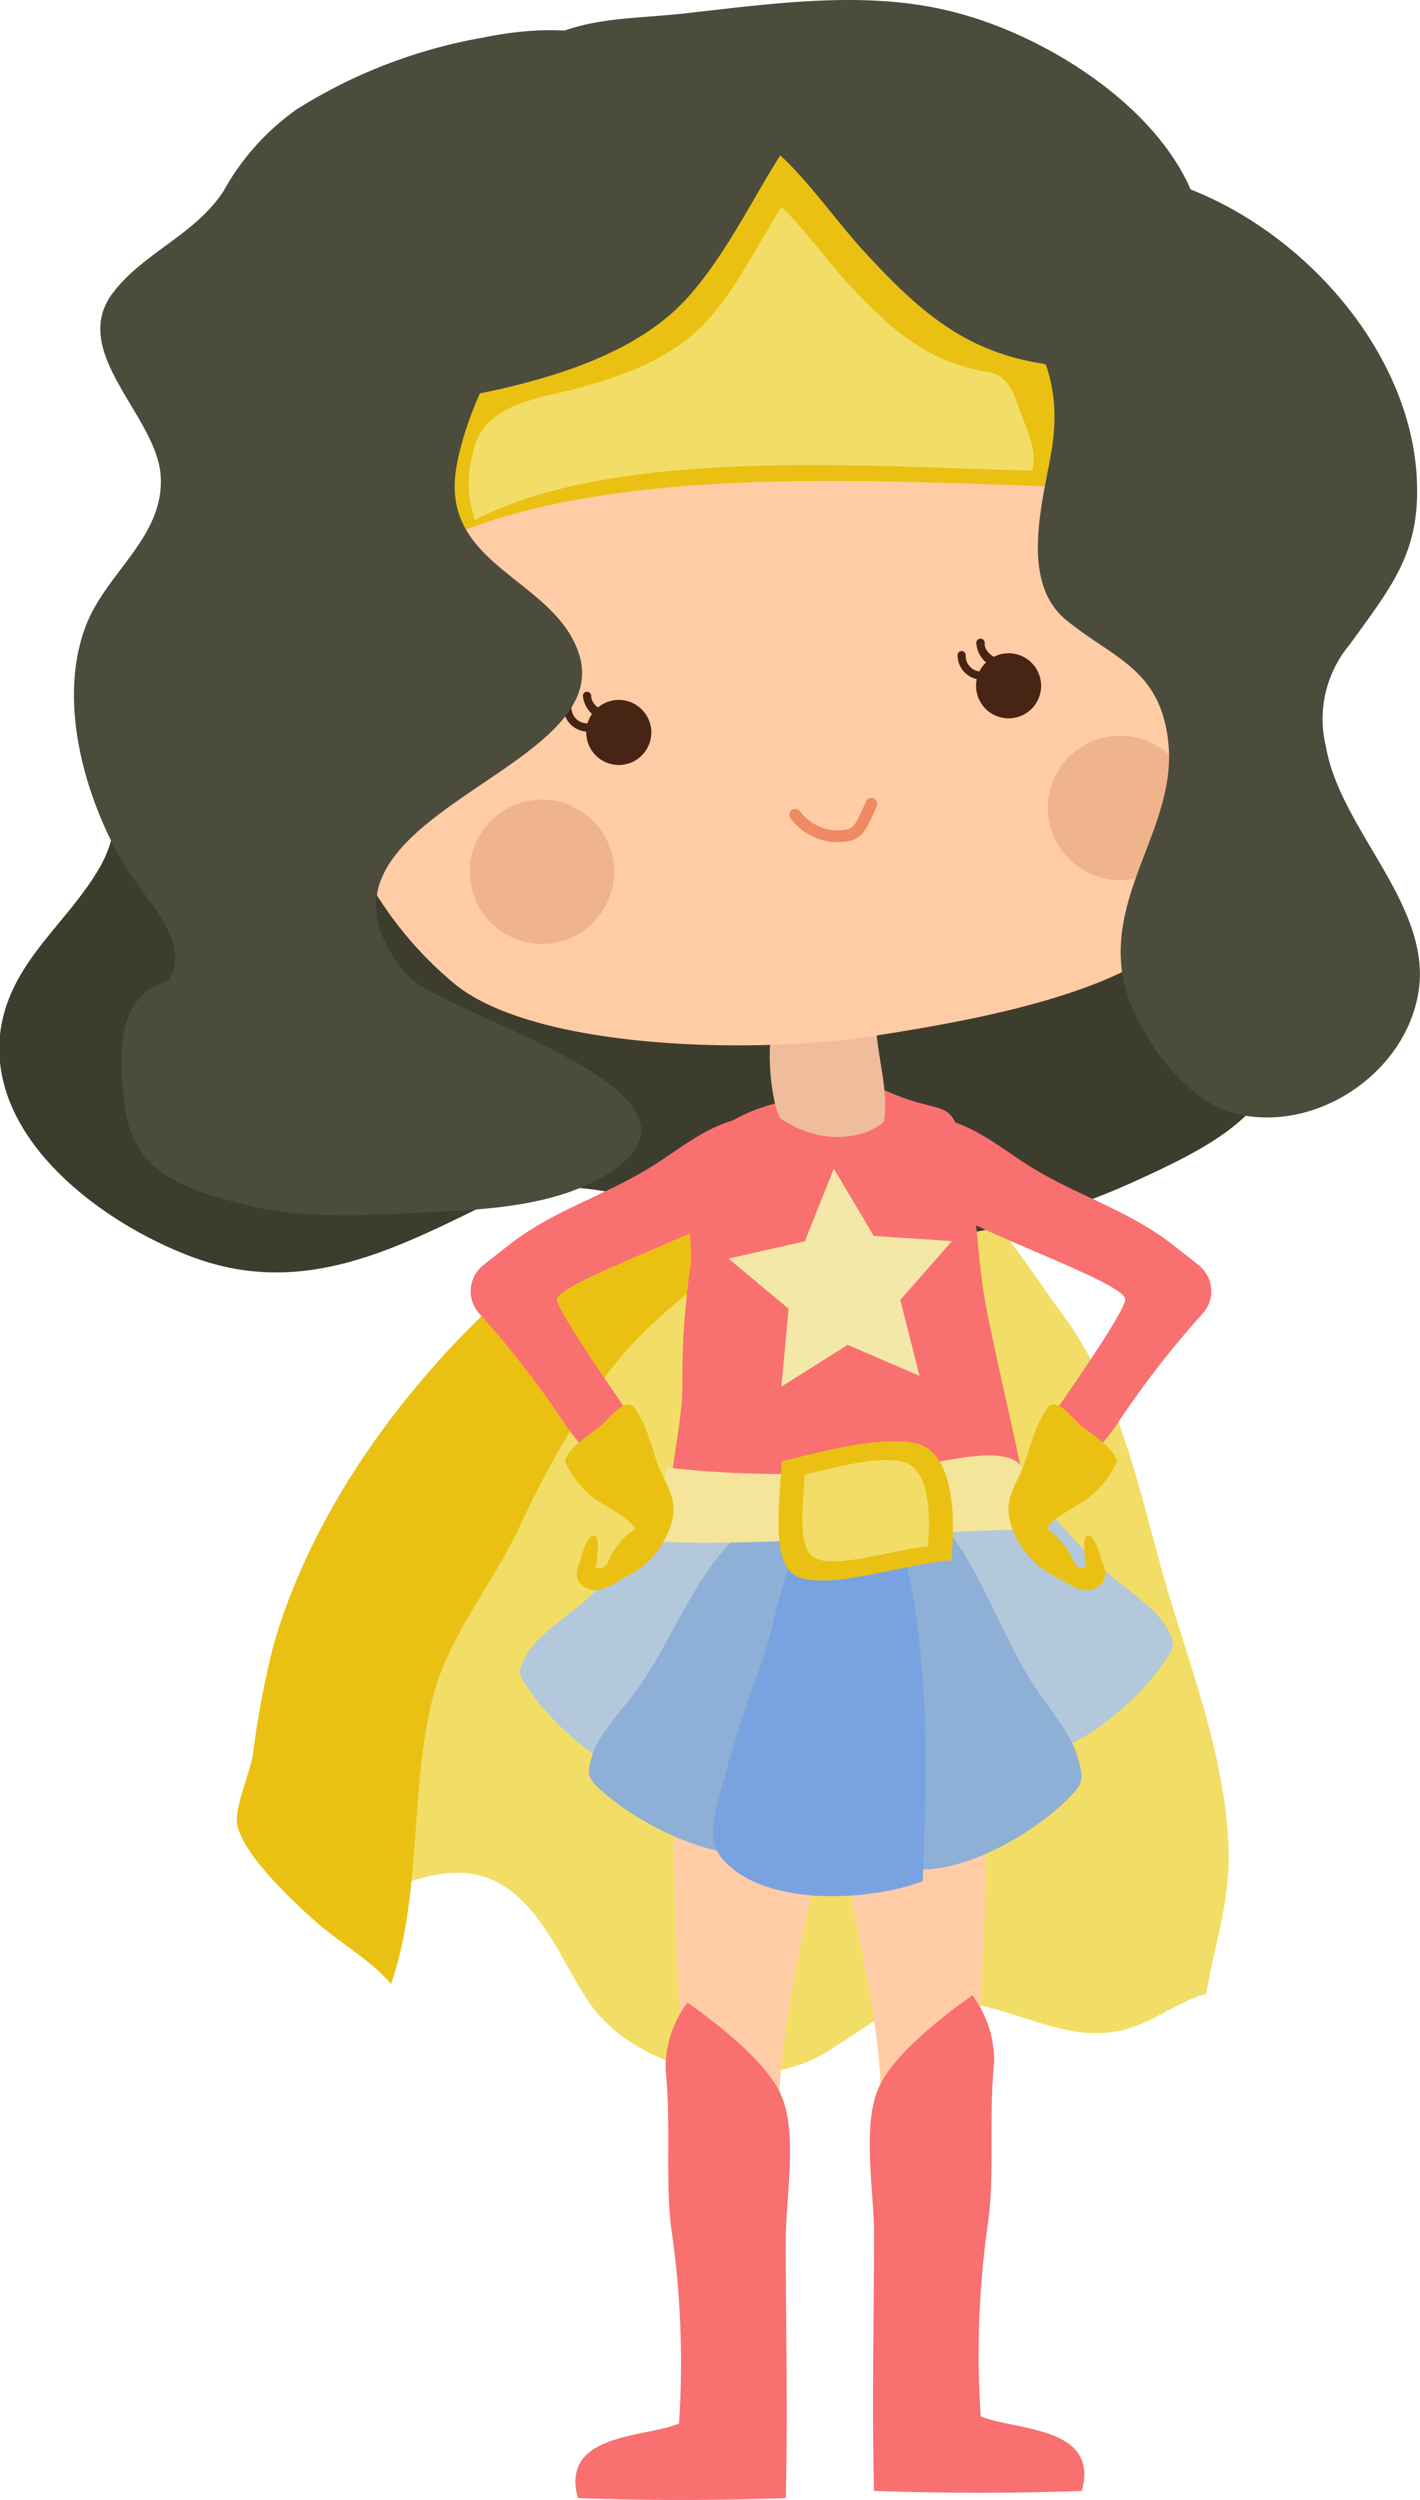 <svg xmlns="http://www.w3.org/2000/svg" viewBox="0 0 90.74 159.73"><defs><style>.cls-1{fill:#f2de66;}.cls-2{fill:#eac113;}.cls-3{fill:#3d3d2e;}.cls-4{fill:#ffcca6;}.cls-5{fill:#f97070;}.cls-6{fill:#b4c8db;}.cls-7{fill:#8eafd6;}.cls-8{fill:#79a3e0;}.cls-9{fill:#efbd9c;}.cls-10{fill:#472413;}.cls-11{fill:#c97e4b;opacity:0.3;}.cls-12{fill:none;stroke:#ef8a62;stroke-linecap:round;stroke-linejoin:round;stroke-width:0.75px;}.cls-13{fill:#4c4c3d;}.cls-14{fill:#f4e59a;}.cls-15{fill:#f4e8a8;}</style></defs><title>Asset 2</title><g id="Layer_2" data-name="Layer 2"><g id="OBJECT"><path class="cls-1" d="M23.72,121c2.35-.64,4.92-2,7.59-.95,3.29,1.34,4.7,5.68,6.51,8.14C40.88,132.36,48.35,134,53,131c4.95-3.12,5.23-4.28,11.69-2.3,2.17.66,4.21,1.51,6.58,1.11,2.21-.37,3.74-1.83,5.81-2.42.53-3.13,1.5-5.8,1.43-9.06-.13-5.67-2.24-11.19-3.87-16.62C72.94,95.93,71.75,89.27,68,84.12c-2.23-3-4.58-7-7.81-9.27s-8.37,0-11.79,2c-3.6,2.12-5.5,5.57-8.2,8.58a95.14,95.14,0,0,0-12,16.6c-2,3.54-5.79,7.58-6.6,11.57C21.22,115.11,21.55,117,23.72,121Z"/><path class="cls-2" d="M49.5,71.62c-14.6,6-27.92,19.38-32,33.42a57.71,57.71,0,0,0-1.34,7.07c-.19,1.19-1.18,3.34-1,4.47.36,1.91,3.53,4.9,5.07,6.25s3.45,2.41,4.76,3.93c2-5.73,1.16-12.51,2.7-18.44,1-3.69,3.66-7,5.35-10.43a63.69,63.69,0,0,1,5.43-9.63c2.84-4,6.43-6.3,10.21-9.3C50.53,77.52,52.52,75,49.5,71.62Z"/><path class="cls-3" d="M6,43.64c1.08,3.8,2.47,8.21.33,11.86S.51,61.58,0,66.11c-.68,6.73,6.54,12.06,12.27,14.2,6.93,2.59,12.74-.38,18.75-3.32,5.8-2.84,11.37.45,17,1.72,7.87,1.76,17,.16,24.3-3.14,6.39-2.9,10.78-5.25,9.83-12.93-.91-7.44-2.42-14.92-2.4-22.43,0-4,.61-8.28-1-12A54.41,54.41,0,0,0,69.12,14C65.94,10.5,61.66,9.39,57,9.4A56.48,56.48,0,0,0,20.94,22C14.14,27.44,9.3,34.2,6,43.64Z"/><path class="cls-4" d="M43,114.09a285.61,285.61,0,0,0,1.84,31.16,36.39,36.39,0,0,0,.73,6,33.13,33.13,0,0,0,3.7,0c.77-6.34.08-13,.67-19.39.54-5.89,2.42-11.33,2.62-17.31A25.33,25.33,0,0,0,43,114.09Z"/><path class="cls-5" d="M42.53,132.21a7,7,0,0,1,1.4-4.26c1.83,1.31,5.08,3.79,6,5.95,1.05,2.4.28,6.61.28,9.22,0,5.49.14,11,0,16.5-4.38.15-8.89.16-13.28,0-1.16-4.19,4.33-3.85,6.46-4.77a59.07,59.07,0,0,0-.48-12.35C42.49,139.37,42.9,135.65,42.53,132.21Z"/><path class="cls-4" d="M63.08,113.63a285.64,285.64,0,0,1-1.84,31.16,36.39,36.39,0,0,1-.73,6,33.1,33.1,0,0,1-3.7,0c-.77-6.34-.08-13-.67-19.39-.54-5.89-2.42-11.33-2.62-17.31A25.33,25.33,0,0,1,63.08,113.63Z"/><path class="cls-5" d="M63.53,131.75a7,7,0,0,0-1.4-4.26c-1.83,1.31-5.08,3.79-6,5.95-1.05,2.4-.28,6.61-.28,9.22,0,5.49-.14,11,0,16.5,4.38.15,8.89.16,13.28,0,1.16-4.19-4.33-3.85-6.46-4.77A59.07,59.07,0,0,1,63.14,142C63.57,138.91,63.17,135.19,63.53,131.75Z"/><path class="cls-6" d="M46.91,93.82c-4.33,1.87-6.48,5.93-9.92,8.79-1.12.93-2.66,1.93-3.34,3.12-.53.93-.59,1.17,0,2,1.62,2.52,5.37,5.84,8.52,6.2.79.09,2.89.07,3.6-.42s1.09-2.22,1.39-3.06a48.14,48.14,0,0,0,2.19-10.38C49.51,98.45,50.18,94.19,46.91,93.82Z"/><path class="cls-6" d="M61.28,92.07c4.33,1.87,6.48,5.93,9.92,8.79,1.12.93,2.66,1.93,3.34,3.12.53.93.59,1.17,0,2-1.62,2.52-5.37,5.84-8.52,6.2-.79.09-2.89.07-3.6-.42s-1.09-2.22-1.39-3.06a48.13,48.13,0,0,1-2.19-10.38C58.68,96.7,58,92.45,61.28,92.07Z"/><path class="cls-7" d="M48.38,97.06c-4,2.94-5.13,7.53-7.93,11.25-.91,1.2-2.24,2.58-2.63,3.94-.3,1.06-.31,1.32.5,2.06,2.31,2.14,7,4.55,10.34,4.15.83-.1,3-.63,3.59-1.3s.55-2.49.65-3.41a48.56,48.56,0,0,0-.42-11C52.24,101.07,51.84,96.63,48.38,97.06Z"/><path class="cls-7" d="M58.36,95.43c4,3.29,5.13,8.44,7.93,12.6.91,1.35,2.24,2.9,2.63,4.42.3,1.19.31,1.48-.5,2.31-2.31,2.4-7,5.1-10.34,4.65-.83-.11-3-.71-3.59-1.45s-.55-2.79-.65-3.82a60.9,60.9,0,0,1,.42-12.27C54.5,99.92,54.9,95,58.36,95.43Z"/><path class="cls-8" d="M51.77,97.54c-1.76,2.3-2.16,5.81-3,8.48a84.25,84.25,0,0,0-3,9.51c-.22,1.1-.4,2.25.28,3.11,2.6,3.26,9.49,2.86,12.91,1.56.25-6.15.41-12.21-.64-18.35-.3-1.77-.56-3.21-2.19-4.27A4.61,4.61,0,0,0,51.77,97.54Z"/><path class="cls-5" d="M50.16,70.35c1.71,0,2-.47,3.63-.92a4.34,4.34,0,0,1,2.76.24c3.55,1.6,4.11.46,4.85,3,1.13,3.84.91,7.39,1.7,11.28.72,3.56,1.57,7.08,2.3,10.63-3.83,2.2-9.45,1.74-13.77,2.18-2.87.29-5.91-.13-8.78-.23-.11-2.79.75-5.32.76-8.1a47.82,47.82,0,0,1,.5-7.43C44.56,78.14,41.62,72.32,50.16,70.35Z"/><path class="cls-9" d="M56,64.6c-.19,2.34.84,4.7.49,7.06-.86.85-3.63,1.8-6.62-.19-.6-.94-1-5-.36-6.08C50.36,64,53.87,64.6,56,64.6Z"/><path class="cls-4" d="M69,23.84c6.11,5.49,4,11.15,6.4,17.73,1,2.82,2.5,5.11,3,8.35a11.5,11.5,0,0,1-2.84,9.48c-3.67,4.22-14.36,5.95-19.72,6.79-7.67,1.2-22,.89-27-3.5a23.94,23.94,0,0,1-8.38-16.6c-.64-6.33,3.36-16.77,6.75-22.73,2.63-4.61,8.91-5.55,13.61-7.17,5.71-2,10-4.31,15.58-2A31.16,31.16,0,0,1,63.62,18c2.25,1.72,2.23,3.56,3.59,5.72"/><path class="cls-10" d="M38.63,46a.26.26,0,0,1-.13,0,1.79,1.79,0,0,1-1.25-1.54.26.26,0,0,1,.27-.26.27.27,0,0,1,.26.27c0,.47.49.85.92,1a.27.27,0,0,1-.07.51Z"/><path class="cls-10" d="M37.76,46.74A1.58,1.58,0,0,1,36,45.2a.26.26,0,0,1,.23-.29h0a.27.27,0,0,1,.29.23,1,1,0,0,0,1.13,1.07.27.27,0,1,1,.05.53Z"/><path class="cls-4" d="M23.09,42.71A2.45,2.45,0,0,0,20.59,41a3.61,3.61,0,0,0-2.69.61c-1.49,1.33-1.4,4.47-.85,6.25.26.83.39,2,1.16,2.48.93.6,2.17.37,3.25.23,1.63-.21,1.27-1.39,1.6-2.82A9.19,9.19,0,0,0,23.53,44a2.66,2.66,0,0,0-.44-1.25"/><path class="cls-11" d="M22.63,43.72A1.59,1.59,0,0,0,21,42.58a2.34,2.34,0,0,0-1.74.39c-1,.86-.91,2.9-.55,4,.17.54.25,1.28.75,1.6a3.17,3.17,0,0,0,2.11.15c1.05-.13.82-.9,1-1.83a6,6,0,0,0,.3-2.42,1.73,1.73,0,0,0-.28-.81"/><path class="cls-10" d="M63.77,42.67a.26.26,0,0,1-.13,0,1.79,1.79,0,0,1-1.25-1.54.27.27,0,1,1,.53,0c0,.47.49.85.92,1a.27.27,0,0,1-.07.51Z"/><path class="cls-10" d="M62.9,43.43a1.58,1.58,0,0,1-1.71-1.54.27.27,0,0,1,.23-.29.26.26,0,0,1,.29.23,1,1,0,0,0,1.13,1.07.27.27,0,1,1,.05.53Z"/><circle class="cls-10" cx="39.54" cy="46.8" r="2.08"/><circle class="cls-10" cx="64.45" cy="43.82" r="2.08"/><path class="cls-12" d="M50.82,52.06a3.47,3.47,0,0,0,2.43,1.37c1.51,0,1.58-.14,2.43-2.07"/><circle class="cls-11" cx="34.63" cy="55.7" r="4.61"/><circle class="cls-11" cx="71.57" cy="51.62" r="4.61"/><path class="cls-13" d="M32.81,4.22C35.43,1,39.76,1.3,43.63.87,49.08.27,54.9-.61,60.34.62,70,2.8,82.24,12.78,74.43,22.22c-1.43,1.73-3,2.17-5.26,2.45-5.54.67-11.33.07-16.91.47a100,100,0,0,0-15,2.23c-1.91.44-4.63,1.54-6.66.87-5.7-1.9-2.68-9.84-1.1-13.29,1.39-3,2.77-6.08,4-9.19C33.86,4.68,34.56,4.06,32.81,4.22Z"/><path class="cls-2" d="M26.81,35.15c11.53-6,30.83-4.23,43.21-4,.31-1.36,0-2.21-.76-4.22-.66-1.65-1-3.42-2.74-3.71-4.84-.8-7.7-3.23-11.29-7.14-1.79-1.95-3.53-4.47-5.37-6.15-1.84,2.89-3.59,6.54-6,9.17-2.86,3.12-7.39,4.68-11.42,5.65-3,.73-5.17.58-5.86,4.24A11.41,11.41,0,0,0,26.81,35.15Z"/><path class="cls-1" d="M30.36,33.22c9.14-4.77,25.79-3.36,35.6-3.15.24-1.08,0-1.75-.6-3.35-.52-1.31-.78-2.71-2.17-2.94-3.84-.63-6.11-2.56-9-5.66-1.42-1.55-2.8-3.54-4.26-4.88-1.46,2.29-2.85,5.18-4.76,7.27C42.94,23,39.34,24.22,36.14,25c-2.41.58-5.39,1.08-5.93,4A6.89,6.89,0,0,0,30.36,33.22Z"/><path class="cls-13" d="M38.06,19.1c-4.45-1.56-8.24,6.63-8.91,10.85-1,6.21,6.2,7,7.82,11.75,2.68,7.82-19.47,10.45-11,20.55,2.19,2.6,21.09,7.46,13,12.67-3.65,2.36-8.7,2.39-12.9,2.6-3.73.19-7.27.32-10.86-.66-3.8-1-6.79-2.11-7.27-6.36-.33-2.9-.63-6.88,2.85-7.85,1.48-2.5-1.48-5.13-2.78-7.26C5.48,51.16,3.62,44.9,5.48,40c1.32-3.45,5-5.67,4.79-9.55s-6-8-3-11.81c1.92-2.49,5.2-3.66,7-6.41A15.75,15.75,0,0,1,18.94,7,33,33,0,0,1,30.88,2.4c7-1.44,13.27.2,14.28,8,.38,3,.52,5.91-1.44,8.41C42.33,20.57,40.25,17,38.06,19.1Z"/><path class="cls-13" d="M63.52,17.81C66.37,21.49,68,24.23,67.16,29c-.53,3.08-2,8.15.94,10.59s6,3.09,6.54,7.71c.65,5.24-3.79,9.49-2.91,15,.51,3.2,3.72,7.89,7,8.8,5.22,1.44,11.11-2.48,11.92-7.76.85-5.51-5-10.31-5.92-15.63a7.4,7.4,0,0,1,1.53-6.54c2.77-3.85,4.62-6,4.25-11C89.79,20.54,80,11.36,70.33,10.79c-2.61-.15-3.83,0-5.58,2.08C63.73,14.06,62.36,16.14,63.52,17.81Z"/><path class="cls-14" d="M42.62,93.77a65.21,65.21,0,0,0,16.21-.2c1.75-.2,5.22-1.19,6.34,0,.82.84.87,3.1.78,4.16-7.86.08-15.76,1.08-23.66.79A14.19,14.19,0,0,1,42.62,93.77Z"/><path class="cls-2" d="M49.94,93.37c0,1.81-.83,6.46.94,7.33,2,1,7.42-.91,9.91-1,.22-2.28.35-7-2.36-7.5C56.14,91.76,52.64,92.72,49.94,93.37Z"/><path class="cls-1" d="M51.41,94.23c0,1.32-.6,4.69.68,5.33,1.44.71,5.39-.66,7.2-.74.16-1.66.25-5.09-1.72-5.45C55.91,93.06,53.37,93.76,51.41,94.23Z"/><polygon class="cls-15" points="58.76 87.91 54.17 85.93 49.93 88.6 50.39 83.62 46.55 80.42 51.43 79.31 53.28 74.67 55.84 78.97 60.83 79.3 57.53 83.06 58.76 87.91"/><path class="cls-5" d="M47.29,71.49c-2.05.4-3.81,1.89-5.57,3-3,1.89-6.41,2.85-9.21,5.07-.56.44-1.15.89-1.71,1.35a2.12,2.12,0,0,0-.19,3,61.19,61.19,0,0,1,5.65,7.32,15.78,15.78,0,0,0,3.42,3.44c.43-1.1,1.19-1.19,2-2.11-1.16-1.8-6.17-8.83-6.09-9.54.12-1,8.29-3.86,10.35-5.17C47.7,76.74,48.22,74.24,47.29,71.49Z"/><path class="cls-2" d="M36.11,93.39c.13-.9,1.74-1.8,2.38-2.38.47-.43,1.41-1.66,2-1.15a7.41,7.41,0,0,1,1,2.08c.22.51.33,1.05.52,1.56.54,1.45,1.34,2.2.9,3.81a5.6,5.6,0,0,1-3,3.49c-.57.31-1.51,1-2.19.76-1-.34-1-1-.66-1.79.09-.25.47-1.94,1-1.61.27.17.06,1.76,0,2,.72.22.82-.51,1.12-1a4.53,4.53,0,0,1,1.41-1.47c-.56-.92-2.12-1.46-2.93-2.21A6,6,0,0,1,36.11,93.39Z"/><path class="cls-5" d="M60.19,71.49c2.05.4,3.81,1.89,5.57,3,3,1.89,6.41,2.85,9.21,5.07.56.44,1.15.89,1.71,1.35a2.12,2.12,0,0,1,.19,3,61.2,61.2,0,0,0-5.65,7.32,15.79,15.79,0,0,1-3.42,3.44c-.43-1.1-1.19-1.19-2-2.11C67,90.78,72,83.76,71.9,83c-.12-1-8.29-3.86-10.35-5.17C59.78,76.74,59.26,74.24,60.19,71.49Z"/><path class="cls-2" d="M71.37,93.39c-.13-.9-1.74-1.8-2.38-2.38-.47-.43-1.41-1.66-2-1.15a7.41,7.41,0,0,0-1,2.08c-.22.51-.33,1.05-.52,1.56-.54,1.45-1.34,2.2-.9,3.81a5.6,5.6,0,0,0,3,3.49c.57.31,1.51,1,2.19.76,1-.34,1-1,.66-1.79-.09-.25-.47-1.94-1-1.61-.27.17-.06,1.76,0,2-.72.22-.82-.51-1.12-1a4.53,4.53,0,0,0-1.41-1.47c.56-.92,2.12-1.46,2.93-2.21A6,6,0,0,0,71.37,93.39Z"/></g></g></svg>